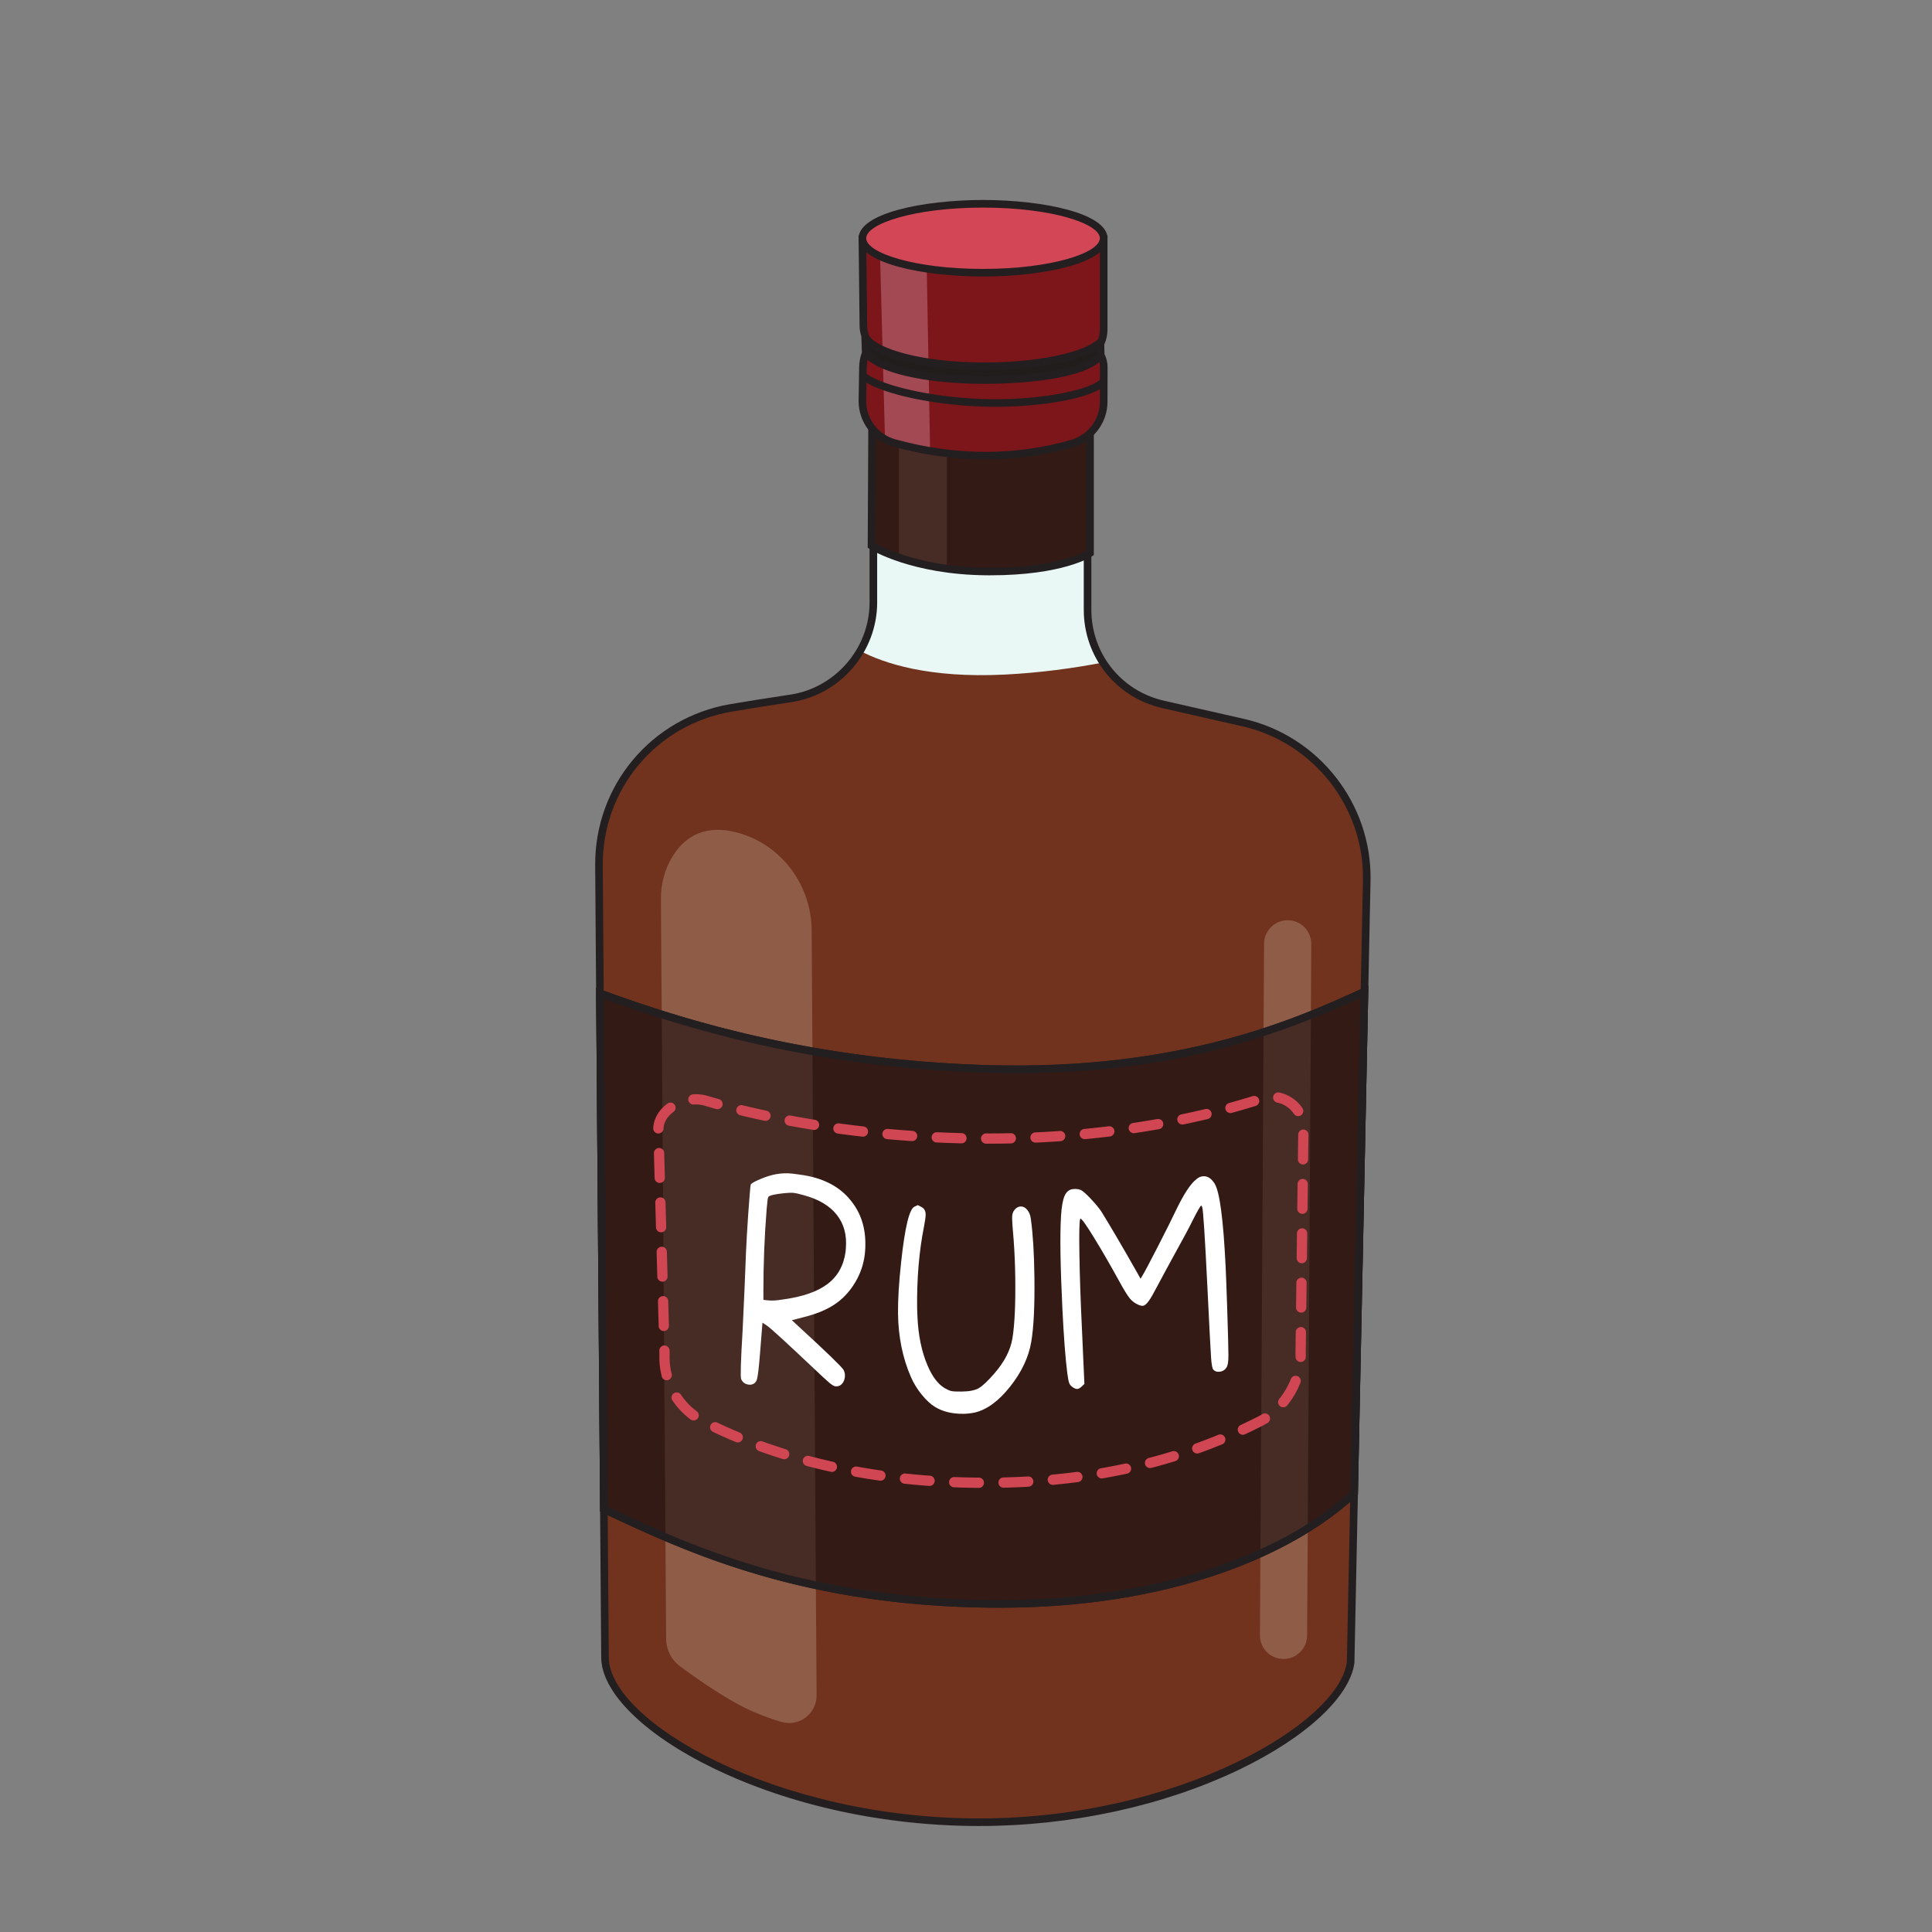 <svg xmlns="http://www.w3.org/2000/svg" width="200mm" height="200mm" viewBox="0 0 200 200"><rect x="0" y="0" width="200" height="200" fill="#808080" stroke="none"/><path d="M18869 17622.1c-1421.7 0-2582.7 678.6-2582.7 1138.4 0 1.4-3.1 408.7-7.8 1021.9-7.2 942.8-18 2372.3-27.2 3560.4-2.4 315.5-4.6 613.9-6.6 881.7-4.1 536.4 381.1 997.2 910 1087.7 142.1 24.3 283.3 46.3 412.2 65.5 328.5 48.7 571.4 330.6 571.4 662.6v2201.4h1478.3v-2251.8c0-312.9 216.5-584 521.3-653.4l553.1-125.7c506.8-115.2 862.8-570.9 852.3-1090.5l-15.8-766-71.2-3461.3-24-1166.5c-55-443.9-1176.8-1104.4-2563.3-1104.4" style="fill:#e9f7f5;fill-opacity:1;fill-rule:nonzero;stroke:none" transform="matrix(.015 0 0 -.015 -181.665 452.967)"/><path d="m20691 25210.8-553.1 125.7c-175.1 39.9-321 146.4-413.5 289.2-203.9-39.4-435-71.3-682.3-83.5-519.9-25.5-829.5 77-993.7 162.9-99.4-171.8-273.2-296.5-481.5-327.4-128.9-19.2-270.1-41.2-412.2-65.5-528.9-90.5-914.1-551.3-910-1087.7 2-267.8 4.2-566.2 6.6-881.7 9.2-1188.1 20-2617.6 27.2-3560.4 4.7-613.2 7.8-1020.5 7.8-1021.9 0-459.8 1161-1138.4 2582.7-1138.4 1386.5 0 2508.3 660.5 2563.3 1104.4l24 1166.5 71.2 3461.3 15.8 766c10.5 519.6-345.5 975.3-852.3 1090.5" style="fill:#71331d;fill-opacity:1;fill-rule:nonzero;stroke:none" transform="matrix(.015 0 0 -.015 -181.665 452.967)"/><path d="M20968.9 18748.7h-1c-90 .6-162.5 74-161.9 164l28.8 4772.4c.6 89.6 73.4 162 162.9 162h1c90-.6 162.5-74 162-164l-28.9-4772.4c-.5-89.7-73.4-162-162.9-162M16672.1 23991l36.2-5105.2c.5-74 35.7-143.4 95.2-187.4 123.2-91 342.9-244.9 510.1-315.7 67.6-28.6 131-50.8 187.3-67.9 122.7-37.3 246.5 54.7 245.6 183l-33.9 5278.8c-1.9 308.6-202.4 584.9-498.6 671.1-168.4 48.9-343.8 31.2-462.5-161.8-54.3-88.3-80.2-191.2-79.4-294.9" style="fill:#8e5c47;fill-opacity:1;fill-rule:nonzero;stroke:none" transform="matrix(.015 0 0 -.015 -181.665 452.967)"/><path d="m21527.4 23354.3-71.1-3461.4c-88.6-82.6-195.3-164.5-319.9-242.2-97.9-61.1-207-119.6-327-173.9-449-203.4-1051.1-348.1-1798.8-348.1-488.2 0-907.2 51.2-1268.9 128.4-415.4 88.7-755.4 212.1-1038.3 332.5-158.4 67.3-299 133.9-424.9 192.8-7.1 942.9-18 2372.3-27.2 3560.4 117.6-43.2 260-93.8 426.4-146.2 280.7-88.3 629.2-181.8 1040.4-253.7 352.2-61.8 750.2-107.7 1190.5-121.5 833.1-25.7 1456.5 101.1 1922.6 252.9 118.7 38.7 227.4 79.1 326.6 118.9 141.4 56.7 263.8 112.5 369.6 161.1" style="fill:#331a15;fill-opacity:1;fill-rule:nonzero;stroke:none" transform="matrix(.015 0 0 -.015 -181.665 452.967)"/><path d="m16304.6 19799.2 21.7-10.2c114.7-53.7 244.6-114.6 387.3-175.3 354.9-151 683.3-256.2 1033.6-331 397.2-84.8 822.3-127.8 1263.4-127.8 670.5 0 1288.7 119.6 1787.9 345.8 115.5 52.2 224.5 110.1 324 172.2 115.6 72.1 219.1 150 307.8 231.7l70 3408.5c-104.6-47.9-210.5-95.2-332.8-144.2-111.5-44.8-218.9-83.9-328.2-119.5-592.1-192.9-1223.9-276-1931.5-254.2-403.4 12.6-805.2 53.6-1194.3 121.8-355.4 62.3-696.8 145.5-1043.6 254.6-158.9 50-295.2 98.3-392.1 133.6 9.1-1173.6 19.7-2573.1 26.8-3506m2706-696.7c-444.8 0-873.5 43.4-1274.3 129-353.7 75.5-685.2 181.6-1043.2 334-143.6 61-274 122.1-389 176l-51.7 24.2-.1 16.5c-7.1 942.9-18 2372.3-27.2 3560.4l-.3 37.9 35.5-13.1c97.2-35.7 247-89.7 425.3-145.8 344.6-108.4 683.8-191.1 1037-252.9 386.6-67.8 786-108.6 1186.8-121.1 701.4-21.7 1327.4 60.6 1913.7 251.7 108.2 35.2 214.5 73.9 324.9 118.2 136 54.5 251.9 107.1 368.5 160.6l38 17.5-72.2-3514.3-8.1-7.5c-93-86.7-201.9-169.2-324-245.4-101.4-63.3-212.5-122.3-330-175.5-506-229.2-1131.7-350.4-1809.6-350.4" style="fill:#231f20;fill-opacity:1;fill-rule:nonzero;stroke:none" transform="matrix(.015 0 0 -.015 -181.665 452.967)"/><path d="m21157.8 23193.2-21.4-3542.5c-97.9-61.1-207-119.6-327-173.9l21.8 3597.5c118.7 38.7 227.4 79.1 326.6 118.9m-3416.1-3936.1c-415.4 88.7-755.4 212.1-1038.3 332.5l-25.7 3607c280.7-88.3 629.2-181.8 1040.4-253.7z" style="fill:#472b25;fill-opacity:1;fill-rule:nonzero;stroke:none" transform="matrix(.015 0 0 -.015 -181.665 452.967)"/><path d="M17657 21949.7c-31.8 9-54.8 14.2-69 15.7-15.1 1.5-36.5.8-64.3-2-66.7-6.9-103.5-15.7-110.5-26.4-3.5-5.4-7.3-34.2-11.5-86.3-14.9-187.2-22.3-376.3-22.3-567.2l.1-56.6 34.8-3.6q36.3-3.75 95.1 5.7c136.8 17.9 240.7 53.6 311.7 106.9 70.9 53.4 112.7 128 125.5 223.9l2 25.5c7.3 90.7-13.9 167.2-63.3 229.5-49.6 62.3-125.6 107.2-228.3 134.9m-190 144.7c36.1 6.6 72.9 8 110.3 4.1 5-.5 13.6-1.6 25.7-3.4 12-1.9 21.6-3.1 28.7-3.8 156.1-20.6 273.5-80.7 352.1-180.2 68.5-84.9 101.6-187.7 99.1-308.7.2-9.2-.4-23.4-1.9-42.7-5.2-64.6-22.9-126.3-53-185q-55.8-105.75-142.5-168.9c-57.8-42.1-134-74.9-228.5-98.3l-81-20.9 58.3-54c182.1-167.3 281.3-263.3 297.7-287.8 7.9-14.6 11.3-30.3 9.9-47.4-1.3-17-6.6-31.9-15.8-44.7-9.2-12.7-20.9-20.1-35.3-22.1-4.2-.7-9.2-.7-15.3-.1-9.1.9-22.2 8.6-39.4 22.9-17.2 14.4-54.2 48.4-111 102.3-187.4 177-293.7 274.3-318.7 291.7l-33.4 22.3-17.4-217.8c-7.5-94.1-14.3-151.7-20.6-172.8s-19.7-33.4-40.4-37c-3.1-.9-8.2-.9-15.3-.2q-37.8 3.9-53.4 38.1c-6.1 13.2-2.8 124.9 9.9 335.2 10.6 221.9 16.9 364.7 19 428.6 5.1 153.8 15 323.2 29.8 508.1 3.3 40.8 5.6 64 7.1 69.6 1.6 7.8 23 20.5 64.1 38s78.2 29.1 111.2 34.9m955.4-224c14.1 7 21.7 10.5 22.7 10.5l26-13.4c18.4-10 27.7-27 28-50.9.2-14.9-3.5-42.2-11.1-82.2-34.4-172.4-50.2-361.6-47.7-567.8.1-6.8.5-16.5 1.2-29 .6-12.5 1-21.6 1-27.3 5.7-128.7 28.8-240.6 69.5-335.8 32.3-76 71.4-128 117.2-156 19.4-11.1 35.1-18.1 47.3-20.8s36-3.9 71.4-3.5c51.6.6 90.4 8.1 116.5 22.6 26.2 14.6 62.7 48.8 109.5 102.9 69.9 80.5 111.3 161.8 124.5 244 15 93.5 21.4 233.1 19.1 418.8-1.1 84.3-4.7 169.1-10.8 254.5-7.1 80.8-10.8 132-11 153.6-.4 25.1 5 43.9 16 56.6 12.8 16.1 27.7 24.2 44.8 24.4 16 .2 30.7-7.7 43.9-23.5s21.5-36.7 24.8-62.9c14.3-103.5 22.5-236.7 24.5-399.5 2.5-199.4-4.7-348.6-21.7-447.9-17.9-106.2-66.3-209-145-308.3-78.7-99.4-159.5-159.2-242.2-179.5-27.3-6-54.1-9.1-80.4-9.4-77.9-.9-143.4 14.9-196.4 47.4-29.7 17.9-60.1 46-91.5 84.4-31.3 38.4-56.4 79.1-75.1 122.2-57.3 131.5-87 277.5-89 438.1-1.1 93.4 6.1 212.5 21.8 357.4 25.7 238.3 56.5 365.1 92.2 380.3m1945.2 189c13.6 12.4 29.1 19.3 46.3 20.7 30 2.3 56.4-14.5 79.3-50.3 34.8-55.5 60.2-245.6 76-570.5 2.4-47.6 6-143.1 10.9-286.4 5.9-182 8.7-292.3 8.6-331.1s-3.8-64.7-11.2-77.9c-11.1-20.2-28.6-31.3-52.7-33.1-17-1.3-30.3 3.4-39.9 14-7.3 7.4-12.8 36-16.2 85.9-3.4 50-11.6 207.8-24.6 473.6-17.6 361.2-29.8 548.9-36.6 563.2-2.4 6.7-4.6 9.9-6.6 9.7-5.1-.3-24.8-34.4-59.1-102-20.3-42.6-67.8-131.3-142.6-265.9-14-25-29.4-53.3-46.1-84.8-16.8-31.5-32.9-61.6-48.3-90.1-15.3-28.6-25.4-47-30-55.4-31.6-60.6-57.1-91.6-76.3-93.1-9.1-.7-19.9 1.9-32.4 7.7-22.8 9.6-42.4 24.4-58.6 44.2-16.2 19.9-41.1 60.4-74.6 121.6-61.3 111.6-118.8 210.9-172.3 297.9-53.6 87.1-84.4 130.3-92.5 129.7l-1.5-.2c-6.7-8.5-8.9-90.2-6.4-245 2.5-154.9 8.3-326 17.5-513.4l17-381.8-17.4-16.7c-11.7-11.2-22.1-17.1-31.2-17.8-10.1-.8-22.6 4.5-37.4 15.9-9.5 7.2-16 16.1-19.6 26.7-3.6 10.5-7.7 32.2-12.3 64.9-13.3 105-24.6 254-34 447.1-14.2 291.9-17.5 503.7-9.6 635.4 3.8 66.5 12.2 114.1 25 143.1 12.8 28.9 32.9 44.4 60.3 46.6 21.2 1.6 39.1-1 53.6-7.8 13.6-7 35.8-26.9 66.9-59.8q46.5-49.5 71.1-85.2c63.9-103.3 143.6-239.1 239.1-407.2l33.3-59 12.7 21.5q18.45 28.8 105.6 198.9c58.2 113.3 99.2 195.5 123.2 246.4 55.5 116 103.3 189.3 143.6 219.8" style="fill:#fff;fill-opacity:1;fill-rule:nonzero;stroke:none" transform="matrix(.015 0 0 -.015 -181.665 452.967)"/><path d="M17062.8 22542.9c-3.2 0-6.3.5-9.5 1.3-28.8 8-55.8 15.8-81.2 23.2-18 5.3-37.9 8.5-58.4 8-5 0-10-.2-15-.5-19.5-1.1-36.3 13.5-37.6 33s13.5 36.4 33 37.6c6.8.5 13.4.6 20.2.7 27.3 0 53.5-3.7 77.8-10.8 25-7.4 51.7-15 80.1-22.9 18.8-5.2 29.9-24.7 24.7-43.6-4.4-15.7-18.6-26-34.1-26m3539.8-26.8c-15.6 0-29.9 10.4-34.2 26.1-5.1 18.9 6 38.4 24.9 43.5 55.1 15.1 109.7 31 162.4 47.4 18.6 5.8 38.5-4.6 44.3-23.3s-4.6-38.5-23.3-44.3c-53.4-16.7-108.8-32.9-164.8-48.1-3.1-.9-6.2-1.3-9.3-1.3m467.6-21.2c-11.4 0-22.6 5.5-29.5 15.8-26.5 39.7-68.6 68.1-115.4 77.7-19.2 4-31.5 22.7-27.5 41.9 3.9 19.2 22.7 31.5 41.8 27.5 65-13.4 123.3-52.7 160.1-107.8 10.8-16.3 6.4-38.3-9.8-49.2-6.1-4-12.9-5.9-19.7-5.9m-3676.3-32.7c-2.5 0-5 .2-7.5.8-56.4 12-112.6 24.9-167.1 38.1-19 4.7-30.6 23.8-26 42.8s23.8 30.8 42.8 26.1c53.8-13.2 109.4-25.8 165.2-37.8 19.1-4.1 31.3-22.9 27.2-42-3.6-16.7-18.3-28-34.6-28m2877.2-25.3c-16.4 0-31.2 11.5-34.6 28.3-4 19.1 8.3 37.9 27.5 41.8 55.8 11.6 111.4 24 165.2 36.8 19 4.6 38.2-7.2 42.7-26.2 4.6-19-7.2-38.1-26.2-42.7-54.6-13-110.9-25.5-167.4-37.2-2.4-.5-4.8-.8-7.2-.8m-2542.2-37.4c-1.9 0-3.8.1-5.7.5-56.5 9.1-113.2 18.9-168.8 29.3-19.2 3.6-31.9 22.1-28.3 41.3 3.6 19.3 22.1 31.9 41.3 28.3 55-10.2 111.2-20 167.1-29 19.3-3.1 32.4-21.3 29.3-40.6-2.8-17.4-17.8-29.8-34.9-29.8m2206.7-22.1c-17.3 0-32.4 12.6-35 30.1-2.9 19.4 10.4 37.4 29.8 40.3 56.1 8.4 112.3 17.6 167.2 27.3 19.3 3.3 37.7-9.4 41.1-28.7s-9.5-37.7-28.7-41.1c-55.6-9.8-112.5-19.1-169.2-27.6-1.7-.2-3.5-.3-5.2-.3m-3280.9-2.3c-19 0-34.7 14.6-35.3 33.8l-.1 2.5.1 1.3c2.9 64.5 37.6 124.5 97.8 168.9 15.7 11.6 37.9 8.2 49.5-7.5s8.3-37.9-7.5-49.5c-42.5-31.4-67-72.1-69-114.8-.7-18.5-15.6-34.1-34.4-34.7zm1411.8-21.8c-1.3 0-2.6.1-4 .2-56.5 6.4-113.7 13.6-169.9 21.2-19.4 2.7-33 20.5-30.3 39.9 2.6 19.4 20.5 33 39.9 30.3 55.6-7.6 112.3-14.6 168.3-21 19.4-2.2 33.4-19.7 31.2-39.2-2.1-18-17.4-31.4-35.2-31.4m1530.8-17.3c-18 0-33.5 13.7-35.2 32.1-1.9 19.4 12.4 36.7 31.9 38.6 56.2 5.4 112.9 11.6 168.5 18.4 19.4 2.3 37-11.5 39.4-30.9s-11.4-37.1-30.9-39.5c-56.2-6.8-113.5-13-170.3-18.5-1.1-.1-2.3-.2-3.4-.2m-1191.4-13.3-2.4.1c-56.9 3.9-114.3 8.4-170.7 13.4-19.4 1.8-33.8 19-32.1 38.5 1.8 19.5 19 33.9 38.5 32.1 55.8-5 112.7-9.5 169.1-13.3 19.5-1.3 34.3-18.2 32.9-37.7-1.2-18.7-16.8-33.1-35.3-33.1m851.5-10.6c-18.8 0-34.5 14.8-35.4 33.8-.9 19.5 14.3 36.1 33.8 37 56.3 2.5 113.2 5.8 169.2 9.8 19.6 1.3 36.5-13.4 37.9-32.9 1.3-19.5-13.4-36.4-32.9-37.8-56.6-4-114.2-7.3-171-9.9zm-511.1-4.9h-.8c-57 1.4-114.5 3.4-171.1 6-19.5.8-34.7 17.4-33.8 37 .9 19.5 17.3 34.9 37 33.7 56.1-2.5 113.1-4.5 169.6-5.9 19.5-.5 35-16.7 34.5-36.2-.4-19.3-16.2-34.6-35.4-34.6m191.9-2.3h-21.6c-19.5.1-35.3 15.9-35.3 35.5 0 19.5 15.9 35.4 35.4 35.4h.1l21.4-.1c49 0 98.9.5 148.2 1.6 19.3 1 35.7-15.1 36.1-34.7s-15.1-35.7-34.7-36.1c-49.7-1.1-100.1-1.6-149.6-1.6m2165.3-143.6h-.5c-19.5.3-35.2 16.3-34.9 35.9l2.1 170.4c.2 19.4 16 34.9 35.4 34.9h.4c19.6-.2 35.2-16.3 35-35.8l-2.1-170.4c-.3-19.4-16.1-35-35.4-35m-4439.4-127.5c-19.1 0-34.9 15.3-35.4 34.5l-4.7 170.3c-.5 19.6 14.9 35.9 34.5 36.4 19.6.9 35.8-14.9 36.4-34.4l4.6-170.4c.5-19.5-14.9-35.8-34.4-36.3zm4435.2-213.2h-.5c-19.6.2-35.2 16.3-35 35.8l2.1 170.4c.3 19.4 16.1 35 35.5 35h.4c19.6-.3 35.2-16.3 35-35.9l-2.1-170.4c-.3-19.4-16.1-34.9-35.4-34.9m-4425.9-127.4c-19.1 0-34.9 15.2-35.4 34.4l-4.7 170.4c-.5 19.5 14.9 35.8 34.5 36.3 19.8.8 35.8-14.9 36.3-34.4l4.7-170.3c.5-19.6-14.9-35.9-34.4-36.4zm4421.6-213.4h-.4c-19.6.2-35.2 16.3-35 35.8l2.1 170.4c.3 19.4 16.1 35 35.4 35h.5c19.6-.2 35.2-16.3 35-35.9l-2.2-170.3c-.2-19.4-16-35-35.4-35m-4412.3-127.3c-19.2 0-34.9 15.2-35.4 34.4l-4.7 170.4c-.5 19.5 14.9 35.8 34.5 36.4s35.8-15 36.3-34.5l4.7-170.3c.5-19.6-14.9-35.9-34.5-36.4zm4408.1-213.5h-.4c-19.6.3-35.2 16.3-35 35.9l2.1 170.4c.3 19.4 16.1 34.9 35.4 34.9h.5c19.5-.2 35.2-16.3 34.9-35.8l-2.1-170.4c-.2-19.4-16-35-35.4-35m-4398.9-127.2c-19.1 0-34.8 15.3-35.3 34.5l-4.7 170.3c-.5 19.6 14.9 35.9 34.5 36.4 19.6.7 35.8-14.9 36.3-34.4l4.7-170.4c.5-19.5-14.9-35.8-34.5-36.4zm4395.5-213.5h-.9c-19.6.4-35 16.7-34.6 36.2.1 2.7.1 5.3.1 7.9 0 6-.1 12-.4 18l-.1 1.1 1.8 143c.2 19.6 16.3 34.9 35.9 35 19.5-.3 35.2-16.3 34.9-35.9l-1.7-140.9c.3-6.7.5-13.5.5-20.3 0-3.2-.1-6.4-.2-9.6-.4-19.2-16.2-34.5-35.3-34.5m-4375.4-125.9c-15.8 0-30.2 10.6-34.3 26.7a536.3 536.3 0 0 0-16.3 131.1c0 7.6.1 15.2.4 22.8l-.6 22.9c-.5 19.6 14.9 35.9 34.4 36.4 19 .5 35.9-14.9 36.4-34.4l.7-25.5v-1.3c-.4-7-.5-13.9-.5-20.9 0-38.3 4.8-76.6 14.2-113.7 4.8-19-6.7-38.2-25.7-43-2.9-.8-5.8-1.1-8.7-1.1m4255.1-186.7c-7.9 0-15.7 2.6-22.3 7.8-15.2 12.3-17.6 34.6-5.3 49.8 33.3 41.2 61 88.7 80.2 137.5 7.2 18.1 27.7 27.1 45.9 19.9s27.2-27.7 20-45.9c-22.1-56.1-52.7-108.6-91-155.9-7-8.7-17.2-13.2-27.5-13.2m-4069.2-91c-7.4 0-14.8 2.2-21.1 7-49.1 36.4-91.2 80.7-125.2 131.5-10.9 16.3-6.5 38.3 9.7 49.2 16.3 10.8 38.3 6.5 49.2-9.8 29.5-44.1 66-82.4 108.6-114.1 15.7-11.7 18.9-33.9 7.2-49.6-6.9-9.3-17.6-14.2-28.4-14.2m3790.6-98.6c-13.4 0-26.2 7.6-32.2 20.5-8.2 17.7-.6 38.8 17.2 47.1 39.4 18.3 78.2 37.2 118.8 57.8 9.9 5 19.9 10.6 29.7 16.6 16.6 10.3 38.4 5.2 48.8-11.4 10.3-16.6 5.1-38.5-11.5-48.8-11.5-7.1-23.3-13.7-35-19.7-41.3-20.8-80.8-40.1-120.9-58.7-4.8-2.3-9.9-3.4-14.9-3.4m-3486.1-53c-4.5 0-9.1.8-13.5 2.7-53.2 22.1-106.1 45.7-157.3 70-17.7 8.4-25.2 29.5-16.8 47.2 8.4 17.6 29.5 25.2 47.2 16.8 50.1-23.9 102-46.9 154.1-68.6 18-7.5 26.6-28.3 19.1-46.3-5.7-13.6-18.9-21.8-32.8-21.8m3171-76.6c-14.5 0-28.1 9-33.3 23.4-6.6 18.4 2.9 38.7 21.3 45.3 52.8 19 105.8 39.4 157.5 60.7 18.1 7.4 38.8-1.2 46.3-19.3 7.4-18.1-1.2-38.8-19.3-46.2-52.7-21.7-106.7-42.5-160.5-61.8-4-1.5-8-2.1-12-2.1m-2850.6-39.5c-3.5 0-7.1.6-10.6 1.7-54.7 17-109.6 35.5-163 54.8-18.3 6.6-27.9 26.9-21.2 45.3 6.6 18.4 26.9 27.9 45.3 21.3 52.4-18.9 106.2-37 160-53.8 18.7-5.8 29.1-25.7 23.3-44.4-4.7-15.1-18.7-24.9-33.8-24.9m2525-60.8c-15.7 0-30.1 10.5-34.2 26.5-4.9 18.9 6.4 38.2 25.4 43.2 54.4 14.1 109 29.6 162.4 46 18.6 5.7 38.5-4.7 44.2-23.4 5.8-18.7-4.7-38.5-23.4-44.3-54.3-16.7-110-32.5-165.4-46.9-3-.8-6-1.1-9-1.1m-2195.7-26.6c-2.5 0-5.1.3-7.7.9-56.1 12.4-112.2 26.1-167 40.6-18.9 5-30.1 24.4-25.1 43.3s24.4 30.2 43.3 25.2c53.8-14.3 109-27.7 164.1-40 19.1-4.2 31.2-23.1 26.9-42.2-3.6-16.5-18.3-27.8-34.5-27.8m1862.6-44.9c-16.9 0-31.9 12.2-34.8 29.5-3.3 19.2 9.6 37.5 28.9 40.8 55.5 9.5 111.3 20.3 165.9 32 19 4.1 37.9-8.1 42-27.3 4.1-19.1-8.1-37.9-27.2-42-55.5-11.9-112.3-22.8-168.7-32.5-2.1-.3-4.1-.5-6.1-.5m-1527.4-15.8c-1.6 0-3.3.1-5 .4-56.9 8.1-114 17.3-169.5 27.3-19.3 3.5-32 21.9-28.6 41.2 3.5 19.3 22 32 41.2 28.5 54.7-9.9 110.8-18.9 166.9-26.9 19.4-2.8 32.8-20.7 30.1-40.1-2.6-17.6-17.7-30.4-35.1-30.4m1189.7-28.6c-18.1 0-33.5 13.8-35.3 32.2-1.8 19.5 12.6 36.7 32 38.5 56.3 5.2 112.8 11.6 168 18.8 19.4 2.6 37.2-11.1 39.7-30.5 2.6-19.4-11.1-37.2-30.5-39.7-56-7.4-113.4-13.8-170.6-19.1-1.1-.1-2.2-.2-3.3-.2m-850.9-7.5-2.6.1c-57.2 4.1-114.7 9.2-170.9 15.2-19.4 2.1-33.5 19.5-31.4 39 2 19.4 19.4 33.4 38.9 31.4 55.3-5.8 112-10.9 168.5-14.9 19.5-1.4 34.2-18.4 32.8-37.9-1.3-18.6-16.9-32.9-35.3-32.9m510.8-12.1c-19.2 0-35 15.3-35.4 34.6-.5 19.6 15 35.8 34.6 36.3 56.4 1.3 113.3 3.6 169 6.7 19.3 1.3 36.3-13.8 37.4-33.3s-13.8-36.3-33.4-37.4c-56.5-3.2-114.1-5.5-171.4-6.9zm-170.4-1.2h-.3c-57.4.4-115.1 1.8-171.4 4-19.5.7-34.8 17.2-34 36.7.8 19.6 17.4 34.9 36.8 34 55.5-2.1 112.5-3.4 169.2-3.9 19.6-.1 35.3-16.1 35.1-35.7-.1-19.5-15.9-35.1-35.4-35.1" style="fill:#d04652;fill-opacity:1;fill-rule:nonzero;stroke:none" transform="matrix(.015 0 0 -.015 -181.665 452.967)"/><path d="m16304.6 19799.1 15.2-7.1c541.3-253.7 1359.3-637.1 2690.8-637.1 1007.2 0 1910.6 280.1 2419.7 749.7l70.1 3408.5c-448.3-205.3-1258.9-559.3-2592.6-517.8-1193.2 37-2067.8 305-2630 509.8 9.1-1173.5 19.7-2573 26.8-3506m2706-696.6c-1343.2 0-2167.6 386.3-2713.1 642l-45.1 21.2-.1 16.5c-7.2 942.8-18 2372.3-27.2 3560.4l-.3 37.8 35.5-13c557.2-205.1 1438.1-482.1 2649.2-519.7 1359.9-42.1 2171.1 330.3 2607 530.4l38 17.5-72.2-3514.2-8.1-7.6c-231.9-216.6-556.4-401.3-938.3-534.2-452.3-157.3-965.5-237.1-1525.3-237.1" style="fill:#231f20;fill-opacity:1;fill-rule:nonzero;stroke:none" transform="matrix(.015 0 0 -.015 -181.665 452.967)"/><path d="M18164.6 28215.5v-2175.2c0-342.3-255.3-638.3-593.8-688.6-154.4-23-289.1-44.3-411.7-65.3-518.7-88.8-892.2-535.3-888.2-1061.8l6.6-881.6c9.2-1188.1 20.1-2617.6 27.2-3560.4 4.6-599.5 7.8-1020.2 7.8-1022.1 0-439.2 1145.3-1112.2 2556.5-1112.2 1369.8 0 2482.2 654.7 2537.1 1080.2l111 5392.3c10.2 504.9-339.7 952.6-831.9 1064.4l-553.1 125.8c-319 72.5-541.7 351.7-541.7 678.9v2225.6zm704.4-10619.6c-653.2 0-1305.2 141.8-1835.9 399.4-476.8 231.4-773 524.6-773 765.2 0 3.8-3 404.4-7.8 1021.7-7.2 942.8-18 2372.3-27.2 3560.4l-6.6 881.6c-4.2 552.3 387.6 1020.7 931.8 1113.9 123 21 258 42.4 412.8 65.5 313 46.5 549 320.2 549 636.7v2227.6h1530.7v-2278c0-302.6 206-560.7 500.9-627.8l553.1-125.7c516.4-117.4 883.4-587 872.7-1116.6v-.1l-111.2-5396.4c-29-234.3-334.5-517.6-797-739.1-522.9-250.4-1159.4-388.3-1792.3-388.3" style="fill:#231f20;fill-opacity:1;fill-rule:nonzero;stroke:none" transform="matrix(.015 0 0 -.015 -181.665 452.967)"/><path d="M19633.6 27239.3v-858.2s-195.4-131.6-713.7-127.4c-136.7 1.2-256.8 14.4-359.5 32.9-146.4 26.7-257.5 64.5-330.6 94.9-68.8 28.7-104.3 50.6-104.3 50.6l4.3 875 100-4.5 330.6-14.9z" style="fill:#331a15;fill-opacity:1;fill-rule:nonzero;stroke:none" transform="matrix(.015 0 0 -.015 -181.665 452.967)"/><path d="M18645.4 27270v-1001.1c-146.4 26.6-257.5 64.5-330.6 94.9v921.1z" style="fill:#472b25;fill-opacity:1;fill-rule:nonzero;stroke:none" transform="matrix(.015 0 0 -.015 -181.665 452.967)"/><path d="M18151.9 26447.3c59.2-32.2 327.5-163.7 768.3-167.4 436.2-3.8 639 90 687.2 116.3v818l-1451.5 65.6zm792.7-219.9c-8.3 0-16.5.1-24.9.1-515.8 4.3-796.3 175.1-807.9 182.4l-12.5 7.7 4.5 917 1556-70.3v-897.1l-11.5-7.8c-8.2-5.4-201.9-132-703.7-132" style="fill:#231f20;fill-opacity:1;fill-rule:nonzero;stroke:none" transform="matrix(.015 0 0 -.015 -181.665 452.967)"/><path d="m19728.5 27663-.7-238c0-134.2-89.4-251.5-218.5-288.4-321.9-92.1-648.4-107.4-979.3-50.9-81.6 13.7-163.3 32-245.5 54.5-23.4 6.4-45.3 15.5-65.9 26.8-94.3 51.7-156 151.3-156 262.5l3.9 229.1c0 35.5 6.6 70.5 19.2 103.5l-4.2 117.8-4.1 13.9c-5 17.6-7.7 35.7-8 54l-6.8 600.2h1665.2v-625c0-33.3-7.4-66.2-21.5-96.2l-1-75.4 1.1-2.1c14.6-26.5 22.1-56.2 22.1-86.3" style="fill:#7c161a;fill-opacity:1;fill-rule:nonzero;stroke:none" transform="matrix(.015 0 0 -.015 -181.665 452.967)"/><path d="M18530 27085.7c-81.6 13.7-163.3 32-245.5 54.5-23.4 6.4-45.3 15.5-65.9 26.8l-33.7 1254.9 69.7 126.1 4.7 8.5 45-8.5 199.4-37.6z" style="fill:#a34954;fill-opacity:1;fill-rule:nonzero;stroke:none" transform="matrix(.015 0 0 -.015 -181.665 452.967)"/><path d="M18906.6 27670c-406.7 0-747 86-819.8 196.1-1.5-26.2-.7-78.6 4.2-105.1 77.6-108.4 409-185.9 811.4-185.9 409.1 0 737 66.4 804.3 173.6 1.7 19.7-1.5 53.7-2.3 86.3-107.8-95.9-426.4-165-797.8-165" style="fill:#211d1d;fill-opacity:1;fill-rule:nonzero;stroke:none" transform="matrix(.015 0 0 -.015 -181.665 452.967)"/><path d="M18115.8 27771.7c69.1-85.4 357.8-170.3 786.5-170.3 393.5 0 710.6 63.9 778.6 156 .2 7.7-.1 17.3-.6 27.8-140.8-85.7-439.3-141.4-773.7-141.4-357.3 0-663.8 63.5-793.5 159.4.6-11.7 1.5-22.8 2.7-31.5m786.5-222.8c-413.7 0-748.3 79.1-832.6 196.8l-3.4 4.8-1.1 5.7c-5.4 28.9-6.1 83.2-4.6 111.3l4.3 79.3 43.7-66.2c59.1-89.4 358.9-184.4 798-184.4 354.7 0 675.6 65.1 780.4 158.3l42.3 37.6 1.3-56.5c.3-11.5.9-23.2 1.4-34.3 1.1-21.7 2-40.4.8-54.8l-.5-6.3-3.4-5.4c-86-137-483.4-185.9-826.6-185.9" style="fill:#231f20;fill-opacity:1;fill-rule:nonzero;stroke:none" transform="matrix(.015 0 0 -.015 -181.665 452.967)"/><path d="M18981.2 27390.2c-10.9 0-21.7 0-32.5.2-367.6 4.6-750.3 84.7-890.1 186.2l30.8 42.4c129.9-94.4 507.7-171.8 860-176.2 379.4-4.5 705.3 71.4 760.6 142.7l41.4-32.1c-80.4-103.8-448.2-163.2-770.2-163.2" style="fill:#231f20;fill-opacity:1;fill-rule:nonzero;stroke:none" transform="matrix(.015 0 0 -.015 -181.665 452.967)"/><path d="m18089.2 28521.7 6.5-573.6c.1-15.9 2.5-31.7 6.9-47l4.9-17 4.6-126.4-1.9-5c-11.6-30.2-17.5-61.8-17.6-94.1l-3.7-229.5c0-122.3 83.3-230.8 202.5-263.6 414.4-113.7 821.7-114.9 1210.7-3.7 117.5 33.6 199.5 141.9 199.5 263.3l.7 237.9c0 25.7-6.5 51.1-18.9 73.6l-4.5 8.3 1.2 88 2.4 5.1c12.5 26.4 19.1 55.8 19.1 85v598.7zm823.8-1494.8c-209 0-421.3 29.3-635.4 88.1-142 38.9-241.1 168.3-241.1 314.6l3.7 229.5c.1 36.5 6.5 72.7 19.1 107.2l-3.9 109.5-3.1 10.7c-5.8 19.9-8.8 40.4-9.1 61l-7 626.6h1717.9V27923c0-34.9-7.5-70.1-21.7-102.1l-.9-63c15.2-29.2 23.3-62 23.2-95l-.6-237.9c0-144.6-97.7-273.6-237.6-313.6-197.1-56.3-398.7-84.5-603.5-84.5" style="fill:#231f20;fill-opacity:1;fill-rule:nonzero;stroke:none" transform="matrix(.015 0 0 -.015 -181.665 452.967)"/><path d="M19727.9 28553.6c0-131.4-372.8-237.9-832.6-237.9-459.9 0-832.6 106.5-832.6 237.9 0 131.3 372.7 237.9 832.6 237.9 459.8 0 832.6-106.6 832.6-237.9" style="fill:#d24656;fill-opacity:1;fill-rule:nonzero;stroke:none" transform="matrix(.015 0 0 -.015 -181.665 452.967)"/><path d="M18895.3 28765.2c-475.2 0-806.4-111.5-806.4-211.6s331.2-211.7 806.4-211.7 806.3 111.6 806.3 211.7-331.1 211.6-806.3 211.6m0-475.7c-416.4 0-858.8 92.5-858.8 264.1 0 171.5 442.4 264.1 858.8 264.1 416.3 0 858.8-92.6 858.8-264.1 0-171.6-442.5-264.1-858.8-264.1" style="fill:#231f20;fill-opacity:1;fill-rule:nonzero;stroke:none" transform="matrix(.015 0 0 -.015 -181.665 452.967)"/></svg>
